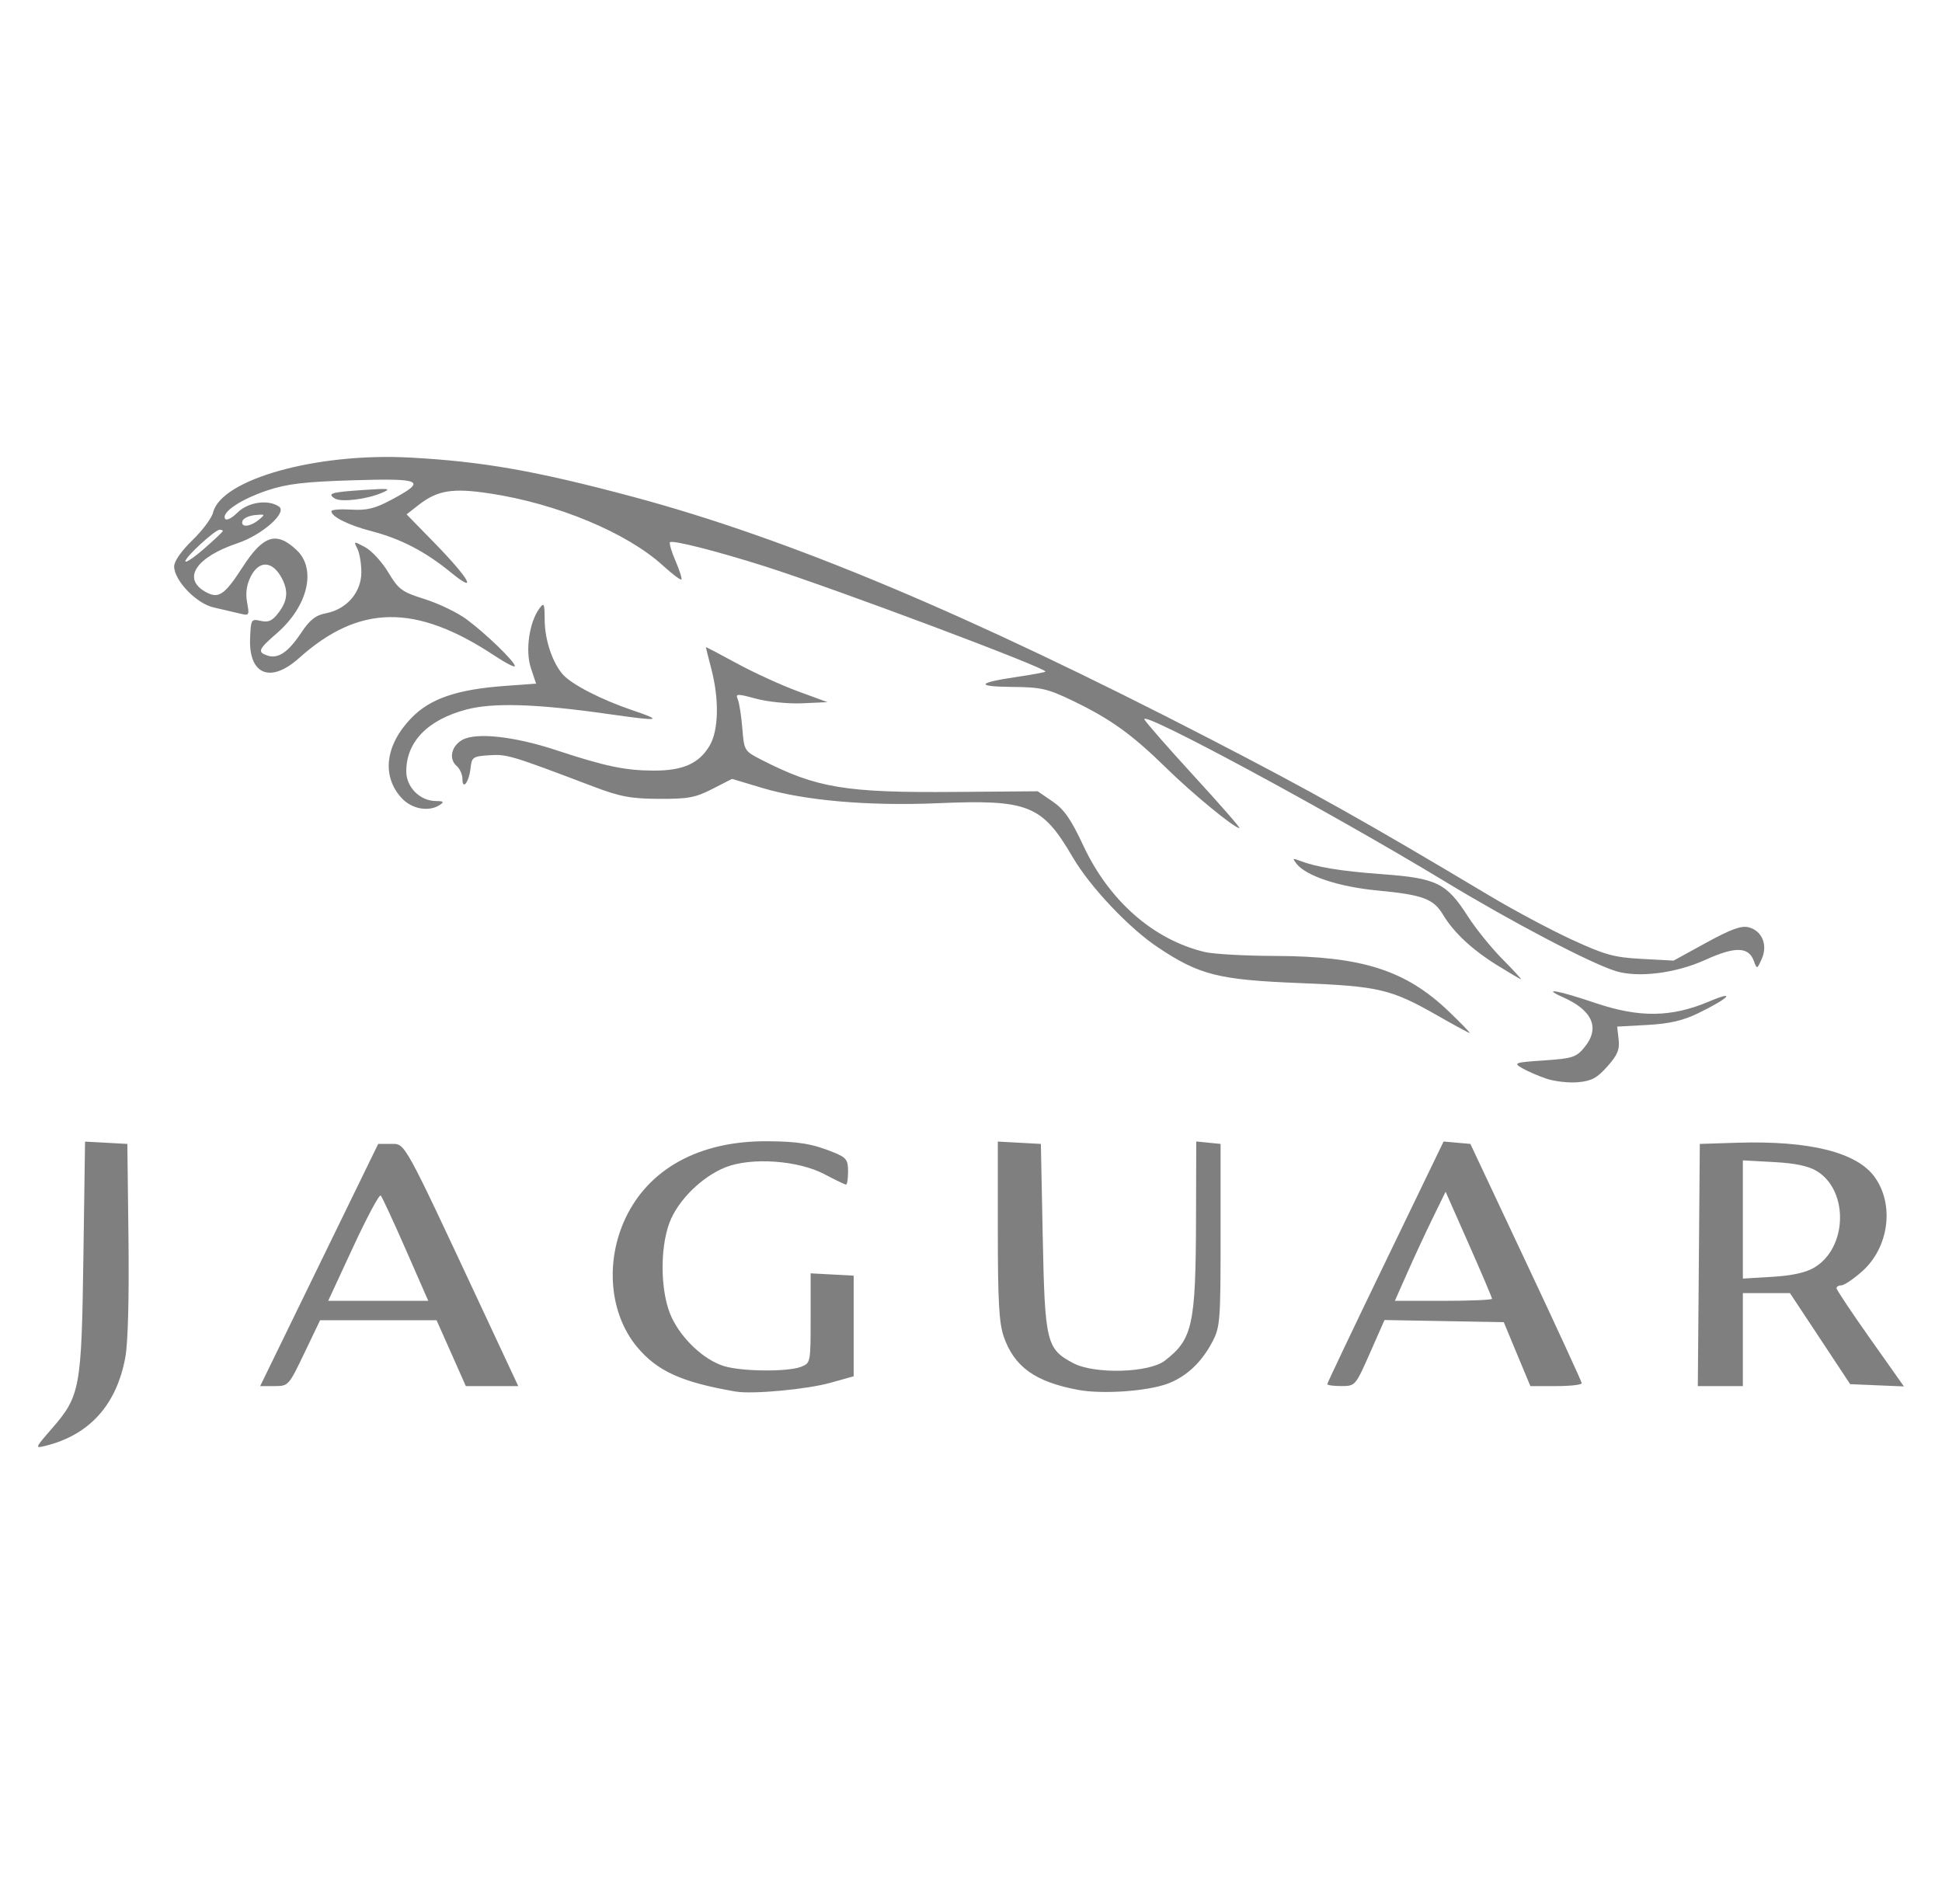 <svg width="102" height="100" viewBox="0 0 102 100" fill="none" xmlns="http://www.w3.org/2000/svg">
<path d="M2.71 75.048C4.214 73.317 4.281 72.954 4.38 66.023L4.467 59.959L5.578 60.019L6.689 60.08L6.748 65.066C6.784 68.174 6.723 70.512 6.585 71.273C6.129 73.782 4.701 75.368 2.384 75.938C1.825 76.076 1.83 76.062 2.71 75.048ZM38.644 73.087C35.805 72.601 34.511 72.013 33.447 70.727C32.014 68.994 31.774 66.26 32.854 63.977C34.087 61.371 36.744 59.924 40.268 59.94C41.934 59.947 42.681 60.072 43.806 60.533C44.455 60.8 44.543 60.918 44.543 61.526C44.543 61.906 44.496 62.217 44.438 62.217C44.38 62.217 43.872 61.972 43.307 61.673C41.929 60.943 39.469 60.769 38.11 61.306C36.868 61.797 35.598 63.052 35.163 64.217C34.639 65.625 34.691 67.942 35.275 69.187C35.818 70.343 36.979 71.425 38.026 71.749C38.953 72.037 41.38 72.059 42.072 71.787C42.573 71.59 42.577 71.574 42.577 69.233V66.877L43.707 66.938L44.838 66.999V69.642V72.285L43.621 72.625C42.375 72.973 39.524 73.237 38.644 73.087ZM56.642 73.001C54.368 72.581 53.259 71.784 52.711 70.176C52.473 69.476 52.409 68.302 52.409 64.623V59.957L53.539 60.018L54.67 60.08L54.768 64.964C54.88 70.515 54.961 70.85 56.374 71.596C57.49 72.185 60.351 72.107 61.182 71.464C62.642 70.335 62.803 69.602 62.819 63.984L62.831 59.952L63.47 60.016L64.109 60.08V64.862C64.109 69.375 64.085 69.691 63.685 70.459C63.108 71.564 62.302 72.317 61.302 72.682C60.23 73.073 57.896 73.233 56.642 73.001ZM16.764 66.439L19.864 60.08H20.54C21.3 60.08 21.134 59.777 25.389 68.882L27.22 72.8H25.843H24.467L23.699 71.07L22.93 69.34H19.872H16.813L15.984 71.07C15.162 72.785 15.149 72.8 14.41 72.8H13.665L16.764 66.439ZM21.312 65.626C20.662 64.142 20.07 62.867 19.997 62.791C19.924 62.716 19.273 63.929 18.551 65.488L17.237 68.322H19.865H22.494L21.312 65.626ZM69.713 72.697C69.713 72.64 71.088 69.75 72.768 66.274L75.822 59.954L76.525 60.017L77.229 60.08L80.149 66.287C81.756 69.701 83.073 72.563 83.078 72.647C83.082 72.731 82.477 72.8 81.733 72.8H80.38L79.681 71.121L78.983 69.442L75.851 69.386L72.719 69.33L71.954 71.063C71.192 72.788 71.185 72.796 70.451 72.798C70.045 72.799 69.713 72.753 69.713 72.697ZM78.366 68.214C78.366 68.154 77.817 66.865 77.147 65.348L75.928 62.591L75.248 63.981C74.874 64.746 74.275 66.035 73.916 66.847L73.263 68.322H75.814C77.218 68.322 78.366 68.273 78.366 68.214ZM89.228 66.439L89.279 60.08L91.246 60.018C95.055 59.9 97.537 60.521 98.468 61.825C99.513 63.288 99.209 65.53 97.797 66.781C97.345 67.181 96.859 67.508 96.716 67.508C96.574 67.508 96.458 67.577 96.46 67.661C96.462 67.745 97.259 68.939 98.232 70.315L100 72.817L98.588 72.758L97.177 72.698L95.596 70.306L94.014 67.915H92.778H91.541V70.357V72.8H90.358H89.175L89.228 66.439ZM95.299 66.57C97.033 65.533 97.108 62.536 95.426 61.507C94.99 61.241 94.289 61.093 93.168 61.033L91.541 60.944V64.049V67.153L93.087 67.061C94.131 66.998 94.849 66.839 95.299 66.57ZM81.217 56.652C80.784 56.505 80.209 56.255 79.939 56.096C79.477 55.824 79.547 55.8 81.094 55.695C82.583 55.595 82.786 55.53 83.208 55.022C84.052 54.006 83.663 53.075 82.102 52.38C80.921 51.854 81.822 52.012 83.777 52.673C86.105 53.46 87.779 53.439 89.771 52.598C91.245 51.975 90.816 52.429 89.181 53.222C88.388 53.606 87.678 53.769 86.519 53.832L84.939 53.919L85.015 54.589C85.076 55.127 84.96 55.407 84.425 56.01C83.887 56.618 83.593 56.776 82.882 56.84C82.399 56.883 81.65 56.799 81.217 56.652ZM75.514 53.346C73.058 51.943 72.442 51.798 68.239 51.631C64 51.462 62.994 51.209 60.821 49.759C59.295 48.741 57.256 46.584 56.342 45.02C54.734 42.271 54.017 41.984 49.262 42.186C45.615 42.341 42.254 42.049 40.04 41.385L38.448 40.908L37.415 41.437C36.528 41.892 36.133 41.965 34.612 41.957C33.134 41.949 32.568 41.843 31.171 41.313C26.839 39.669 26.625 39.604 25.704 39.666C24.839 39.723 24.776 39.766 24.716 40.338C24.639 41.067 24.289 41.538 24.289 40.912C24.289 40.68 24.152 40.372 23.984 40.228C23.556 39.86 23.707 39.176 24.289 38.856C25.017 38.456 27.022 38.676 29.205 39.397C31.796 40.252 32.834 40.469 34.343 40.473C35.879 40.476 36.721 40.098 37.275 39.158C37.744 38.361 37.781 36.748 37.365 35.148C37.206 34.532 37.074 34.011 37.073 33.99C37.072 33.969 37.8 34.35 38.693 34.837C39.585 35.324 41.023 35.982 41.888 36.3L43.461 36.878L42.144 36.938C41.418 36.971 40.33 36.863 39.72 36.699C38.695 36.422 38.623 36.425 38.754 36.74C38.831 36.928 38.938 37.612 38.99 38.261C39.085 39.43 39.094 39.445 39.995 39.906C42.889 41.388 44.408 41.64 50.161 41.594L54.502 41.559L55.284 42.094C55.894 42.512 56.248 43.02 56.898 44.41C58.261 47.322 60.584 49.357 63.279 50.001C63.736 50.109 65.392 50.203 66.96 50.207C71.541 50.221 73.831 50.953 76.104 53.13C76.753 53.752 77.24 54.257 77.186 54.252C77.132 54.248 76.38 53.84 75.514 53.346ZM78.649 50.704C77.324 49.882 76.353 48.977 75.795 48.045C75.291 47.204 74.725 46.995 72.348 46.77C70.327 46.579 68.602 46.009 68.097 45.365C67.881 45.09 67.898 45.065 68.215 45.188C69.129 45.543 70.378 45.75 72.603 45.914C75.458 46.124 75.976 46.379 77.092 48.12C77.505 48.765 78.319 49.774 78.9 50.361C79.481 50.949 79.925 51.43 79.887 51.43C79.849 51.43 79.292 51.103 78.649 50.704ZM84.855 51C83.516 50.582 79.403 48.423 75.908 46.305C69.906 42.668 59.95 37.296 60.107 37.78C60.145 37.897 61.311 39.23 62.698 40.743C64.085 42.255 65.165 43.492 65.098 43.492C64.831 43.492 62.646 41.698 61.258 40.338C59.455 38.572 58.341 37.77 56.376 36.821C55.023 36.168 54.69 36.091 53.16 36.078C51.216 36.062 51.311 35.86 53.408 35.553C54.197 35.437 54.873 35.311 54.909 35.274C55.058 35.119 43.961 30.954 40.217 29.759C37.704 28.958 35.315 28.349 35.19 28.479C35.139 28.532 35.27 28.975 35.482 29.465C35.694 29.955 35.832 30.392 35.789 30.436C35.746 30.481 35.306 30.148 34.811 29.697C32.922 27.977 29.269 26.455 25.738 25.918C23.772 25.619 22.979 25.747 21.986 26.522L21.355 27.015L22.793 28.487C24.656 30.393 25.143 31.261 23.677 30.062C22.343 28.97 21.05 28.298 19.517 27.899C18.306 27.585 17.406 27.137 17.406 26.85C17.406 26.768 17.87 26.73 18.438 26.765C19.262 26.815 19.688 26.712 20.544 26.256C22.446 25.242 22.198 25.114 18.561 25.224C15.996 25.302 15.077 25.411 14.041 25.757C12.65 26.222 11.623 26.91 11.821 27.244C11.891 27.361 12.169 27.224 12.473 26.922C13.032 26.368 14.085 26.215 14.653 26.606C15.106 26.917 13.775 28.093 12.472 28.532C10.306 29.261 9.56 30.372 10.768 31.071C11.469 31.477 11.783 31.273 12.737 29.794C13.826 28.105 14.519 27.886 15.584 28.895C16.639 29.893 16.168 31.852 14.533 33.266C13.564 34.104 13.504 34.252 14.056 34.433C14.609 34.615 15.143 34.252 15.819 33.235C16.277 32.547 16.573 32.315 17.134 32.206C18.213 31.996 18.979 31.106 18.979 30.062C18.979 29.598 18.885 29.036 18.769 28.813C18.565 28.417 18.575 28.416 19.179 28.739C19.52 28.921 20.067 29.516 20.394 30.061C20.938 30.966 21.102 31.087 22.306 31.466C23.031 31.693 24.017 32.168 24.497 32.521C25.5 33.258 27.042 34.75 27.042 34.984C27.042 35.072 26.563 34.826 25.978 34.439C21.835 31.696 18.865 31.733 15.7 34.569C14.207 35.906 13.059 35.437 13.136 33.523C13.177 32.523 13.194 32.496 13.696 32.61C14.102 32.702 14.305 32.609 14.63 32.18C15.098 31.565 15.152 31.056 14.82 30.403C14.335 29.449 13.61 29.398 13.166 30.288C12.951 30.719 12.89 31.153 12.978 31.637C13.105 32.338 13.097 32.349 12.553 32.214C12.248 32.139 11.644 31.998 11.212 31.901C10.315 31.7 9.147 30.483 9.147 29.748C9.147 29.476 9.522 28.939 10.105 28.374C10.632 27.864 11.12 27.211 11.19 26.922C11.615 25.17 16.632 23.768 21.536 24.032C25.344 24.236 28.159 24.732 33.236 26.09C41.406 28.277 50.818 32.228 63.617 38.841C68.93 41.587 71.741 43.164 78.223 47.037C79.496 47.798 81.443 48.838 82.549 49.347C84.301 50.155 84.775 50.285 86.231 50.363L87.903 50.452L89.62 49.511C90.92 48.799 91.46 48.603 91.848 48.703C92.55 48.886 92.859 49.633 92.533 50.361C92.285 50.916 92.281 50.917 92.117 50.469C91.842 49.719 91.138 49.702 89.583 50.408C88.017 51.12 86.032 51.368 84.855 51ZM11.703 27.891C11.703 27.853 11.631 27.821 11.542 27.821C11.295 27.821 9.737 29.251 9.737 29.477C9.737 29.587 10.179 29.291 10.72 28.819C11.261 28.347 11.703 27.93 11.703 27.891ZM13.583 27.308C13.947 27.012 13.938 27 13.39 27.053C13.074 27.084 12.779 27.223 12.735 27.363C12.623 27.715 13.122 27.682 13.583 27.308ZM21.095 41.915C20.034 40.761 20.231 39.133 21.603 37.713C22.588 36.693 23.995 36.21 26.515 36.026L28.157 35.906L27.883 35.084C27.583 34.181 27.796 32.687 28.329 31.959C28.575 31.624 28.603 31.685 28.608 32.56C28.615 33.602 29.01 34.791 29.556 35.417C30.017 35.945 31.583 36.751 33.236 37.31C34.867 37.862 34.671 37.891 31.943 37.501C28.193 36.965 25.904 36.893 24.495 37.266C22.459 37.806 21.339 38.959 21.339 40.516C21.339 41.344 22.059 42.066 22.89 42.071C23.294 42.073 23.341 42.116 23.109 42.271C22.531 42.657 21.631 42.498 21.095 41.915ZM17.584 26.181C17.169 25.916 17.392 25.849 19.078 25.735C20.464 25.641 20.581 25.659 20.061 25.883C19.265 26.227 17.911 26.39 17.584 26.181Z" fill="#7F7F7F"/>
</svg>
